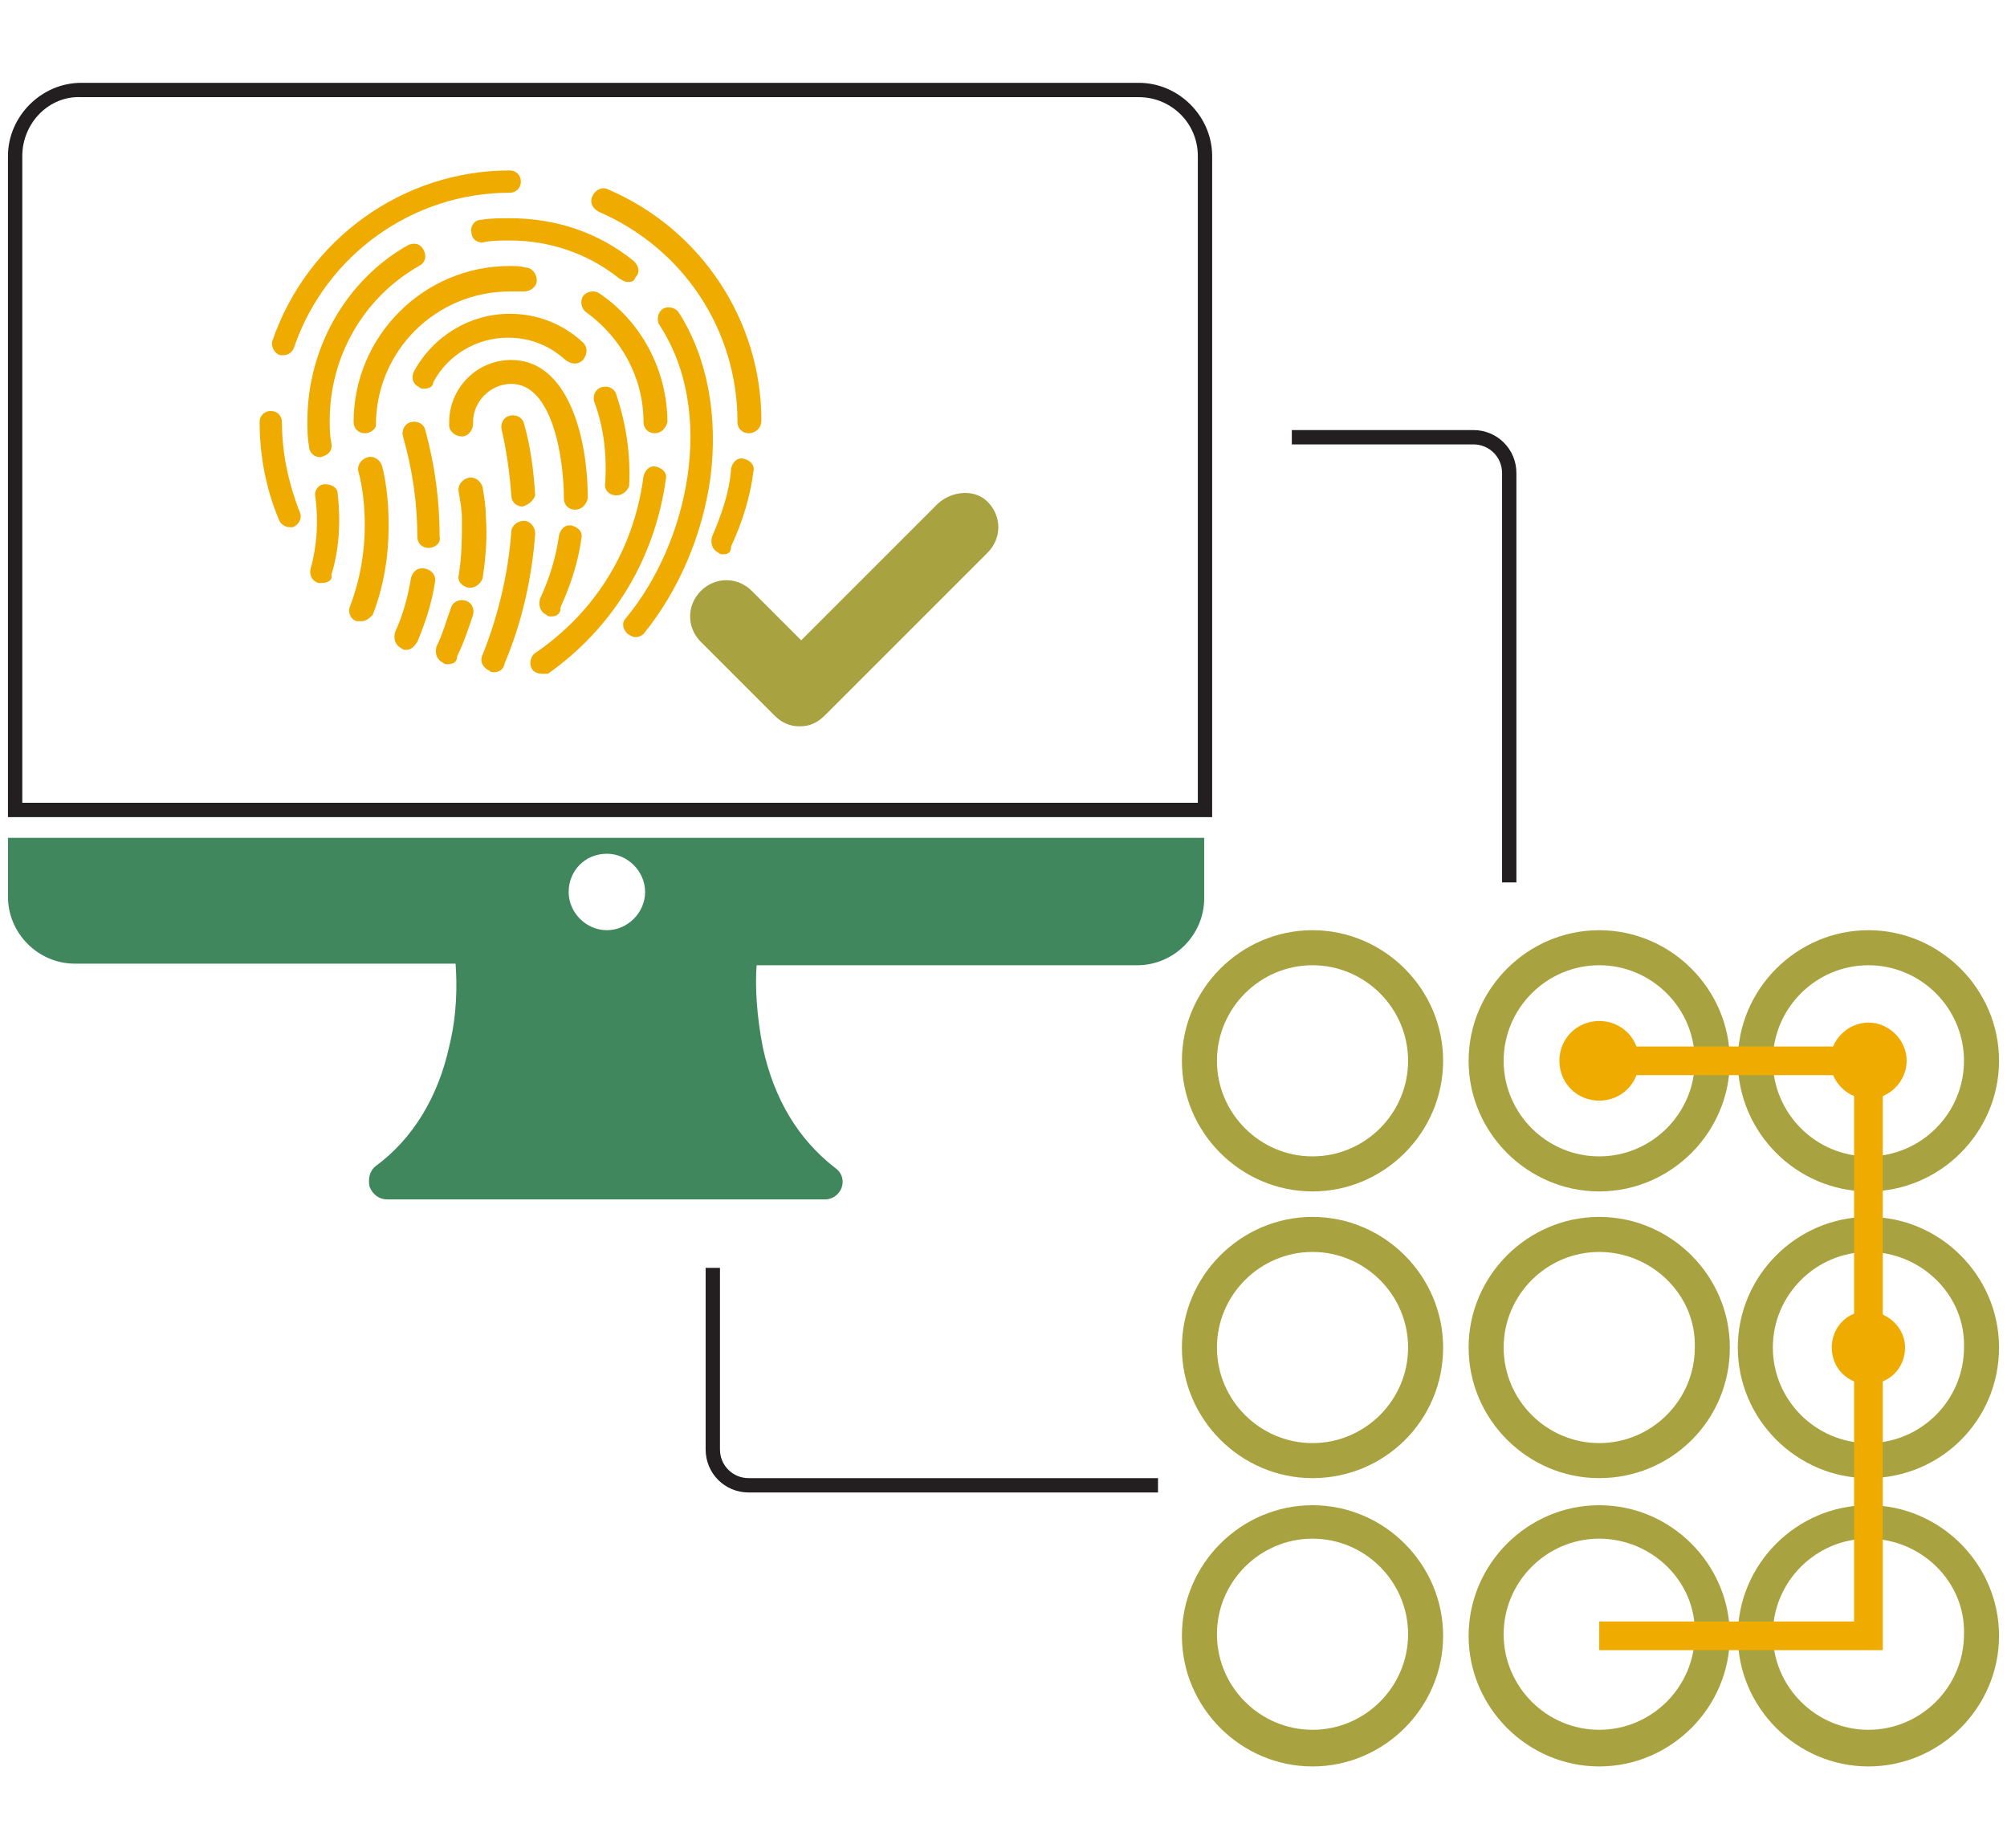 <?xml version="1.0" encoding="utf-8"?>
<!-- Generator: Adobe Illustrator 22.0.1, SVG Export Plug-In . SVG Version: 6.00 Build 0)  -->
<svg version="1.1" id="Layer_1" xmlns="http://www.w3.org/2000/svg" xmlns:xlink="http://www.w3.org/1999/xlink" x="0px" y="0px"
	 viewBox="0 0 126 116" style="enable-background:new 0 0 126 116;" xml:space="preserve">
<style type="text/css">
	.st0{fill:url(#SVGID_1_);}
	.st1{fill:none;stroke:#0459A2;stroke-miterlimit:10;}
	.st2{fill:#FF0013;}
	.st3{fill:#0B4A99;}
	.st4{fill:#CD1618;}
	.st5{fill:#DB9821;}
	.st6{fill:#40875E;}
	.st7{fill:#918831;}
	.st8{fill:#F0AB00;}
	.st9{fill:#A8A240;}
	.st10{fill:none;}
	.st11{fill:#0071C5;}
	.st12{fill:#EFAA1E;}
	.st13{fill:none;stroke:#000000;stroke-width:0.5;stroke-miterlimit:10;}
	.st14{fill:#A69F3D;}
	.st15{fill:#231F20;}
	.st16{fill-rule:evenodd;clip-rule:evenodd;fill:#A69F3D;}
	.st17{fill-rule:evenodd;clip-rule:evenodd;fill:#F0AB00;}
	.st18{fill-rule:evenodd;clip-rule:evenodd;fill:#A8A240;}
	.st19{fill-rule:evenodd;clip-rule:evenodd;fill:#40875E;}
	.st20{fill-rule:evenodd;clip-rule:evenodd;fill:#0B4A99;}
	.st21{fill:#FFFFFF;}
	.st22{fill:#0057A2;}
</style>
<g>
	<g>
		<path class="st15" d="M72.8,93.7H47c-1.5,0-2.7-1.2-2.7-2.7V79.6h0.9V91c0,1,0.8,1.8,1.8,1.8h25.7V93.7z"/>
	</g>
	<g>
		<path class="st15" d="M95.2,55.4h-0.9V29.7c0-1-0.8-1.8-1.8-1.8H81.1V27h11.4c1.5,0,2.7,1.2,2.7,2.7V55.4z"/>
	</g>
	<g>
		<path class="st15" d="M76.1,51.3H0.5V9.8c0-2.5,2.1-4.6,4.6-4.6h66.4c2.5,0,4.6,2.1,4.6,4.6V51.3z M1.4,50.4h73.8V9.8
			c0-2.1-1.7-3.7-3.7-3.7H5.1C3.1,6,1.4,7.7,1.4,9.8V50.4z"/>
	</g>
	<path class="st6" d="M0.5,56.3c0,2.3,1.9,4.2,4.2,4.2h23.7h0.2c0.1,1.3,0.1,3.2-0.4,5.2c-0.7,3.2-2.3,5.8-4.6,7.5
		c-0.4,0.3-0.5,0.8-0.4,1.3c0.2,0.5,0.6,0.8,1.1,0.8h27.5c0,0,0,0,0,0c0.6,0,1.1-0.5,1.1-1.1c0-0.4-0.2-0.7-0.5-0.9
		c-2.3-1.8-3.8-4.3-4.5-7.5c-0.4-2-0.5-3.9-0.4-5.2h0.2h23.7c2.3,0,4.2-1.9,4.2-4.2v-3.8H0.5V56.3z M38.1,53.6
		c1.3,0,2.4,1.1,2.4,2.4c0,1.3-1.1,2.4-2.4,2.4c-1.3,0-2.4-1.1-2.4-2.4C35.7,54.7,36.7,53.6,38.1,53.6z"/>
	<path class="st8" d="M102.9,66.6c0,1.4-1.1,2.5-2.5,2.5c-1.4,0-2.5-1.1-2.5-2.5c0-1.4,1.1-2.5,2.5-2.5
		C101.8,64.1,102.9,65.2,102.9,66.6z"/>
	<path class="st8" d="M119.7,66.6c0,1.3-1.1,2.4-2.4,2.4c-1.3,0-2.4-1.1-2.4-2.4c0-1.3,1.1-2.4,2.4-2.4
		C118.6,64.2,119.7,65.3,119.7,66.6z"/>
	<path class="st8" d="M119.6,84.6c0,1.3-1,2.3-2.3,2.3c-1.3,0-2.3-1-2.3-2.3c0-1.3,1-2.3,2.3-2.3C118.6,82.4,119.6,83.4,119.6,84.6z
		"/>
	<g>
		<g>
			<g>
				<path class="st9" d="M82.4,74.8c-4.5,0-8.2-3.7-8.2-8.2s3.7-8.2,8.2-8.2c4.5,0,8.2,3.7,8.2,8.2S86.9,74.8,82.4,74.8z M82.4,60.6
					c-3.3,0-6,2.7-6,6s2.7,6,6,6c3.3,0,6-2.7,6-6S85.7,60.6,82.4,60.6z"/>
			</g>
			<g>
				<path class="st9" d="M100.4,74.8c-4.5,0-8.2-3.7-8.2-8.2s3.7-8.2,8.2-8.2c4.5,0,8.2,3.7,8.2,8.2S104.9,74.8,100.4,74.8z
					 M100.4,60.6c-3.3,0-6,2.7-6,6s2.7,6,6,6c3.3,0,6-2.7,6-6S103.7,60.6,100.4,60.6z"/>
			</g>
			<g>
				<path class="st9" d="M117.3,74.8c-4.5,0-8.2-3.7-8.2-8.2s3.7-8.2,8.2-8.2s8.2,3.7,8.2,8.2S121.8,74.8,117.3,74.8z M117.3,60.6
					c-3.3,0-6,2.7-6,6s2.7,6,6,6c3.3,0,6-2.7,6-6S120.6,60.6,117.3,60.6z"/>
			</g>
			<g>
				<path class="st9" d="M82.4,92.8c-4.5,0-8.2-3.7-8.2-8.2c0-4.5,3.7-8.2,8.2-8.2c4.5,0,8.2,3.7,8.2,8.2
					C90.6,89.2,86.9,92.8,82.4,92.8z M82.4,78.6c-3.3,0-6,2.7-6,6c0,3.3,2.7,6,6,6c3.3,0,6-2.7,6-6C88.4,81.3,85.7,78.6,82.4,78.6z"
					/>
			</g>
			<g>
				<path class="st9" d="M100.4,92.8c-4.5,0-8.2-3.7-8.2-8.2c0-4.5,3.7-8.2,8.2-8.2c4.5,0,8.2,3.7,8.2,8.2
					C108.6,89.2,104.9,92.8,100.4,92.8z M100.4,78.6c-3.3,0-6,2.7-6,6c0,3.3,2.7,6,6,6c3.3,0,6-2.7,6-6
					C106.5,81.3,103.7,78.6,100.4,78.6z"/>
			</g>
			<g>
				<path class="st9" d="M117.3,92.8c-4.5,0-8.2-3.7-8.2-8.2c0-4.5,3.7-8.2,8.2-8.2s8.2,3.7,8.2,8.2
					C125.5,89.2,121.8,92.8,117.3,92.8z M117.3,78.6c-3.3,0-6,2.7-6,6c0,3.3,2.7,6,6,6c3.3,0,6-2.7,6-6
					C123.4,81.3,120.6,78.6,117.3,78.6z"/>
			</g>
			<g>
				<path class="st9" d="M82.4,110.9c-4.5,0-8.2-3.7-8.2-8.2c0-4.5,3.7-8.2,8.2-8.2c4.5,0,8.2,3.7,8.2,8.2
					C90.6,107.2,86.9,110.9,82.4,110.9z M82.4,96.6c-3.3,0-6,2.7-6,6c0,3.3,2.7,6,6,6c3.3,0,6-2.7,6-6
					C88.4,99.3,85.7,96.6,82.4,96.6z"/>
			</g>
			<g>
				<path class="st9" d="M100.4,110.9c-4.5,0-8.2-3.7-8.2-8.2c0-4.5,3.7-8.2,8.2-8.2c4.5,0,8.2,3.7,8.2,8.2
					C108.6,107.2,104.9,110.9,100.4,110.9z M100.4,96.6c-3.3,0-6,2.7-6,6c0,3.3,2.7,6,6,6c3.3,0,6-2.7,6-6
					C106.5,99.3,103.7,96.6,100.4,96.6z"/>
			</g>
			<g>
				<path class="st9" d="M117.3,110.9c-4.5,0-8.2-3.7-8.2-8.2c0-4.5,3.7-8.2,8.2-8.2s8.2,3.7,8.2,8.2
					C125.5,107.2,121.8,110.9,117.3,110.9z M117.3,96.6c-3.3,0-6,2.7-6,6c0,3.3,2.7,6,6,6c3.3,0,6-2.7,6-6
					C123.4,99.3,120.6,96.6,117.3,96.6z"/>
			</g>
		</g>
	</g>
	<g>
		<path class="st8" d="M18.2,33.1c-0.3,0-0.6-0.2-0.7-0.5c-0.8-1.9-1.2-4-1.2-6.1c0-0.4,0.3-0.7,0.7-0.7c0.4,0,0.7,0.3,0.7,0.7
			c0,1.9,0.4,3.8,1.1,5.6c0.2,0.4,0,0.8-0.4,1C18.4,33.1,18.3,33.1,18.2,33.1z"/>
		<path class="st8" d="M45.4,34.8c-0.1,0-0.2,0-0.3-0.1c-0.4-0.2-0.5-0.6-0.4-1c0.6-1.4,1.1-2.8,1.2-4.3c0.1-0.4,0.4-0.7,0.8-0.6
			c0.4,0.1,0.7,0.4,0.6,0.8c-0.2,1.6-0.7,3.2-1.4,4.7C45.9,34.7,45.7,34.8,45.4,34.8z"/>
		<path class="st8" d="M47,27.2c-0.4,0-0.7-0.3-0.7-0.7c0-5.8-3.4-10.9-8.7-13.2c-0.4-0.2-0.6-0.6-0.4-1c0.2-0.4,0.6-0.6,1-0.4
			c5.8,2.5,9.6,8.2,9.6,14.5C47.8,26.9,47.4,27.2,47,27.2z"/>
		<path class="st8" d="M17.8,22.3c-0.1,0-0.2,0-0.2,0c-0.4-0.1-0.6-0.6-0.5-0.9C19.3,15,25.3,10.7,32,10.7c0.4,0,0.7,0.3,0.7,0.7
			c0,0.4-0.3,0.7-0.7,0.7c-6.1,0-11.5,3.9-13.5,9.6C18.4,22.1,18.1,22.3,17.8,22.3z"/>
		<path class="st8" d="M20.1,28.7c-0.4,0-0.7-0.3-0.7-0.7c-0.1-0.5-0.1-1-0.1-1.6c0-4.5,2.4-8.8,6.3-11c0.4-0.2,0.8-0.1,1,0.3
			c0.2,0.4,0.1,0.8-0.3,1c-3.5,2-5.6,5.7-5.6,9.7c0,0.5,0,0.9,0.1,1.4C20.9,28.3,20.6,28.6,20.1,28.7C20.1,28.7,20.1,28.7,20.1,28.7
			z"/>
		<path class="st8" d="M39.4,17.7c-0.2,0-0.3-0.1-0.5-0.2c-2-1.6-4.4-2.4-6.9-2.4c-0.5,0-1.1,0-1.6,0.1c-0.4,0.1-0.8-0.2-0.8-0.6
			c-0.1-0.4,0.2-0.8,0.6-0.8c0.6-0.1,1.2-0.1,1.8-0.1c2.9,0,5.6,0.9,7.8,2.7c0.3,0.3,0.4,0.7,0.1,1C39.8,17.7,39.6,17.7,39.4,17.7z"
			/>
		<path class="st8" d="M39.9,40c-0.2,0-0.3-0.1-0.5-0.2c-0.3-0.3-0.4-0.7-0.1-1c3.9-4.7,5.7-12.9,2.1-18.4c-0.2-0.3-0.1-0.8,0.2-1
			c0.3-0.2,0.8-0.1,1,0.2c1.8,2.8,2.5,6.5,2,10.4c-0.5,3.6-2,7.1-4.2,9.8C40.3,39.9,40.1,40,39.9,40z"/>
		<path class="st8" d="M32.8,31.8c-0.4,0-0.7-0.3-0.7-0.7c-0.1-1.4-0.3-2.8-0.6-4.1c-0.1-0.4,0.1-0.8,0.5-0.9
			c0.4-0.1,0.8,0.1,0.9,0.5c0.4,1.4,0.6,2.9,0.7,4.5C33.5,31.4,33.2,31.7,32.8,31.8C32.8,31.8,32.8,31.8,32.8,31.8z"/>
		<path class="st8" d="M31,42.2c-0.1,0-0.2,0-0.3-0.1c-0.4-0.2-0.6-0.6-0.4-1c1-2.5,1.6-5.1,1.8-7.7c0-0.4,0.4-0.7,0.8-0.7
			c0.4,0,0.7,0.4,0.7,0.8c-0.2,2.7-0.8,5.5-1.9,8.1C31.6,42.1,31.3,42.2,31,42.2z"/>
		<path class="st8" d="M20.2,36.6c-0.1,0-0.1,0-0.2,0c-0.4-0.1-0.6-0.5-0.5-0.9c0.4-1.4,0.5-3,0.3-4.5c-0.1-0.4,0.2-0.8,0.6-0.8
			c0.4,0,0.8,0.2,0.8,0.6c0.2,1.7,0.1,3.5-0.4,5.1C20.9,36.4,20.6,36.6,20.2,36.6z"/>
		<path class="st8" d="M41.1,27.2c-0.4,0-0.7-0.3-0.7-0.7c0-2.8-1.4-5.3-3.6-6.9c-0.3-0.2-0.4-0.7-0.2-1c0.2-0.3,0.7-0.4,1-0.2
			c2.7,1.8,4.3,4.9,4.3,8.1C41.8,26.9,41.5,27.2,41.1,27.2z"/>
		<path class="st8" d="M22.9,27.2c-0.4,0-0.7-0.3-0.7-0.7c0-5.4,4.4-9.8,9.8-9.8c0.3,0,0.7,0,1,0.1c0.4,0,0.7,0.4,0.7,0.8
			c0,0.4-0.4,0.7-0.8,0.7c-0.3,0-0.6,0-0.9,0c-4.6,0-8.4,3.7-8.4,8.4C23.6,26.9,23.3,27.2,22.9,27.2z"/>
		<path class="st8" d="M22.7,39c-0.1,0-0.2,0-0.3,0c-0.4-0.1-0.6-0.6-0.4-1c0.6-1.6,0.9-3.3,0.9-5c0-1.1-0.1-2.3-0.4-3.4
			c-0.1-0.4,0.2-0.8,0.6-0.9c0.4-0.1,0.8,0.2,0.9,0.6c0.3,1.2,0.4,2.5,0.4,3.7c0,1.9-0.3,3.8-1,5.6C23.2,38.8,23,39,22.7,39z"/>
		<path class="st8" d="M34,42.3c-0.2,0-0.5-0.1-0.6-0.3c-0.2-0.3-0.1-0.8,0.2-1c3.8-2.6,6.2-6.5,6.8-11.1c0.1-0.4,0.4-0.7,0.8-0.6
			c0.4,0.1,0.7,0.4,0.6,0.8c-0.7,5-3.3,9.3-7.4,12.2C34.3,42.3,34.1,42.3,34,42.3z"/>
		<path class="st8" d="M26.6,24.4c-0.1,0-0.2,0-0.3-0.1c-0.4-0.2-0.5-0.6-0.3-1c1.2-2.2,3.5-3.6,6-3.6c1.7,0,3.3,0.6,4.6,1.8
			c0.3,0.3,0.3,0.7,0,1.1c-0.3,0.3-0.7,0.3-1.1,0c-1-0.9-2.2-1.4-3.6-1.4c-2,0-3.8,1.1-4.7,2.8C27.2,24.3,26.9,24.4,26.6,24.4z"/>
		<path class="st8" d="M26.9,34.4c-0.4,0-0.7-0.3-0.7-0.7c0-2.1-0.3-4.2-0.9-6.3c-0.1-0.4,0.1-0.8,0.5-0.9c0.4-0.1,0.8,0.1,0.9,0.5
			c0.6,2.2,0.9,4.4,0.9,6.7C27.7,34.1,27.3,34.4,26.9,34.4C26.9,34.4,26.9,34.4,26.9,34.4z"/>
		<path class="st8" d="M25.5,40.8c-0.1,0-0.2,0-0.3-0.1c-0.4-0.2-0.5-0.6-0.4-1c0.5-1.1,0.8-2.2,1-3.4c0.1-0.4,0.4-0.7,0.9-0.6
			c0.4,0.1,0.7,0.4,0.6,0.9c-0.2,1.3-0.6,2.5-1.1,3.7C26,40.6,25.8,40.8,25.5,40.8z"/>
		<path class="st8" d="M38.7,31.1C38.6,31.1,38.6,31.1,38.7,31.1c-0.5,0-0.8-0.4-0.7-0.8c0.1-1.8-0.1-3.5-0.7-5.1
			c-0.1-0.4,0.1-0.8,0.5-0.9c0.4-0.1,0.8,0.1,0.9,0.5c0.6,1.8,0.9,3.7,0.8,5.7C39.4,30.8,39.1,31.1,38.7,31.1z"/>
		<path class="st8" d="M28.1,41.7c-0.1,0-0.2,0-0.3-0.1c-0.4-0.2-0.5-0.6-0.4-1c0.4-0.8,0.6-1.6,0.9-2.4c0.1-0.4,0.5-0.6,0.9-0.5
			c0.4,0.1,0.6,0.5,0.5,0.9c-0.3,0.9-0.6,1.8-1,2.6C28.7,41.6,28.4,41.7,28.1,41.7z"/>
		<path class="st8" d="M29.5,36.9c0,0-0.1,0-0.1,0c-0.4-0.1-0.7-0.4-0.6-0.8c0.2-1.2,0.2-2.4,0.2-3.5c0-0.6-0.1-1.1-0.2-1.7
			c-0.1-0.4,0.2-0.8,0.6-0.9c0.4-0.1,0.8,0.2,0.9,0.6c0.1,0.6,0.2,1.2,0.2,1.8c0.1,1.3,0,2.6-0.2,3.9C30.2,36.6,29.9,36.9,29.5,36.9
			z"/>
		<path class="st8" d="M36.1,32c-0.4,0-0.7-0.3-0.7-0.7c0-2.5-0.7-7.2-3.3-7.2c-1.3,0-2.4,1.1-2.4,2.4c0,0,0,0.1,0,0.1
			c0,0.4-0.3,0.8-0.7,0.8c-0.4,0-0.8-0.3-0.8-0.7c0-0.1,0-0.1,0-0.2c0-2.1,1.7-3.9,3.9-3.9c3.5,0,4.8,4.7,4.8,8.7
			C36.8,31.7,36.5,32,36.1,32z"/>
		<path class="st8" d="M34.6,38.7c-0.1,0-0.2,0-0.3-0.1c-0.4-0.2-0.5-0.6-0.4-1c0.6-1.3,1-2.6,1.2-4c0.1-0.4,0.4-0.7,0.8-0.6
			c0.4,0.1,0.7,0.4,0.6,0.8c-0.2,1.5-0.7,3-1.3,4.3C35.2,38.6,34.9,38.7,34.6,38.7z"/>
	</g>
	<path class="st9" d="M58.9,31.6l-8.6,8.6l-3.1-3.1c-0.9-0.9-2.3-0.9-3.2,0c-0.9,0.9-0.9,2.3,0,3.2l4.6,4.6c0.5,0.5,1,0.7,1.6,0.7
		c0.6,0,1.1-0.2,1.6-0.7l10.2-10.2c0.9-0.9,0.9-2.3,0-3.2C61.2,30.7,59.8,30.8,58.9,31.6z"/>
	<g>
		<polygon class="st8" points="118.2,103.6 100.4,103.6 100.4,101.8 116.4,101.8 116.4,67.5 100.4,67.5 100.4,65.7 118.2,65.7 		"/>
	</g>
</g>
</svg>
